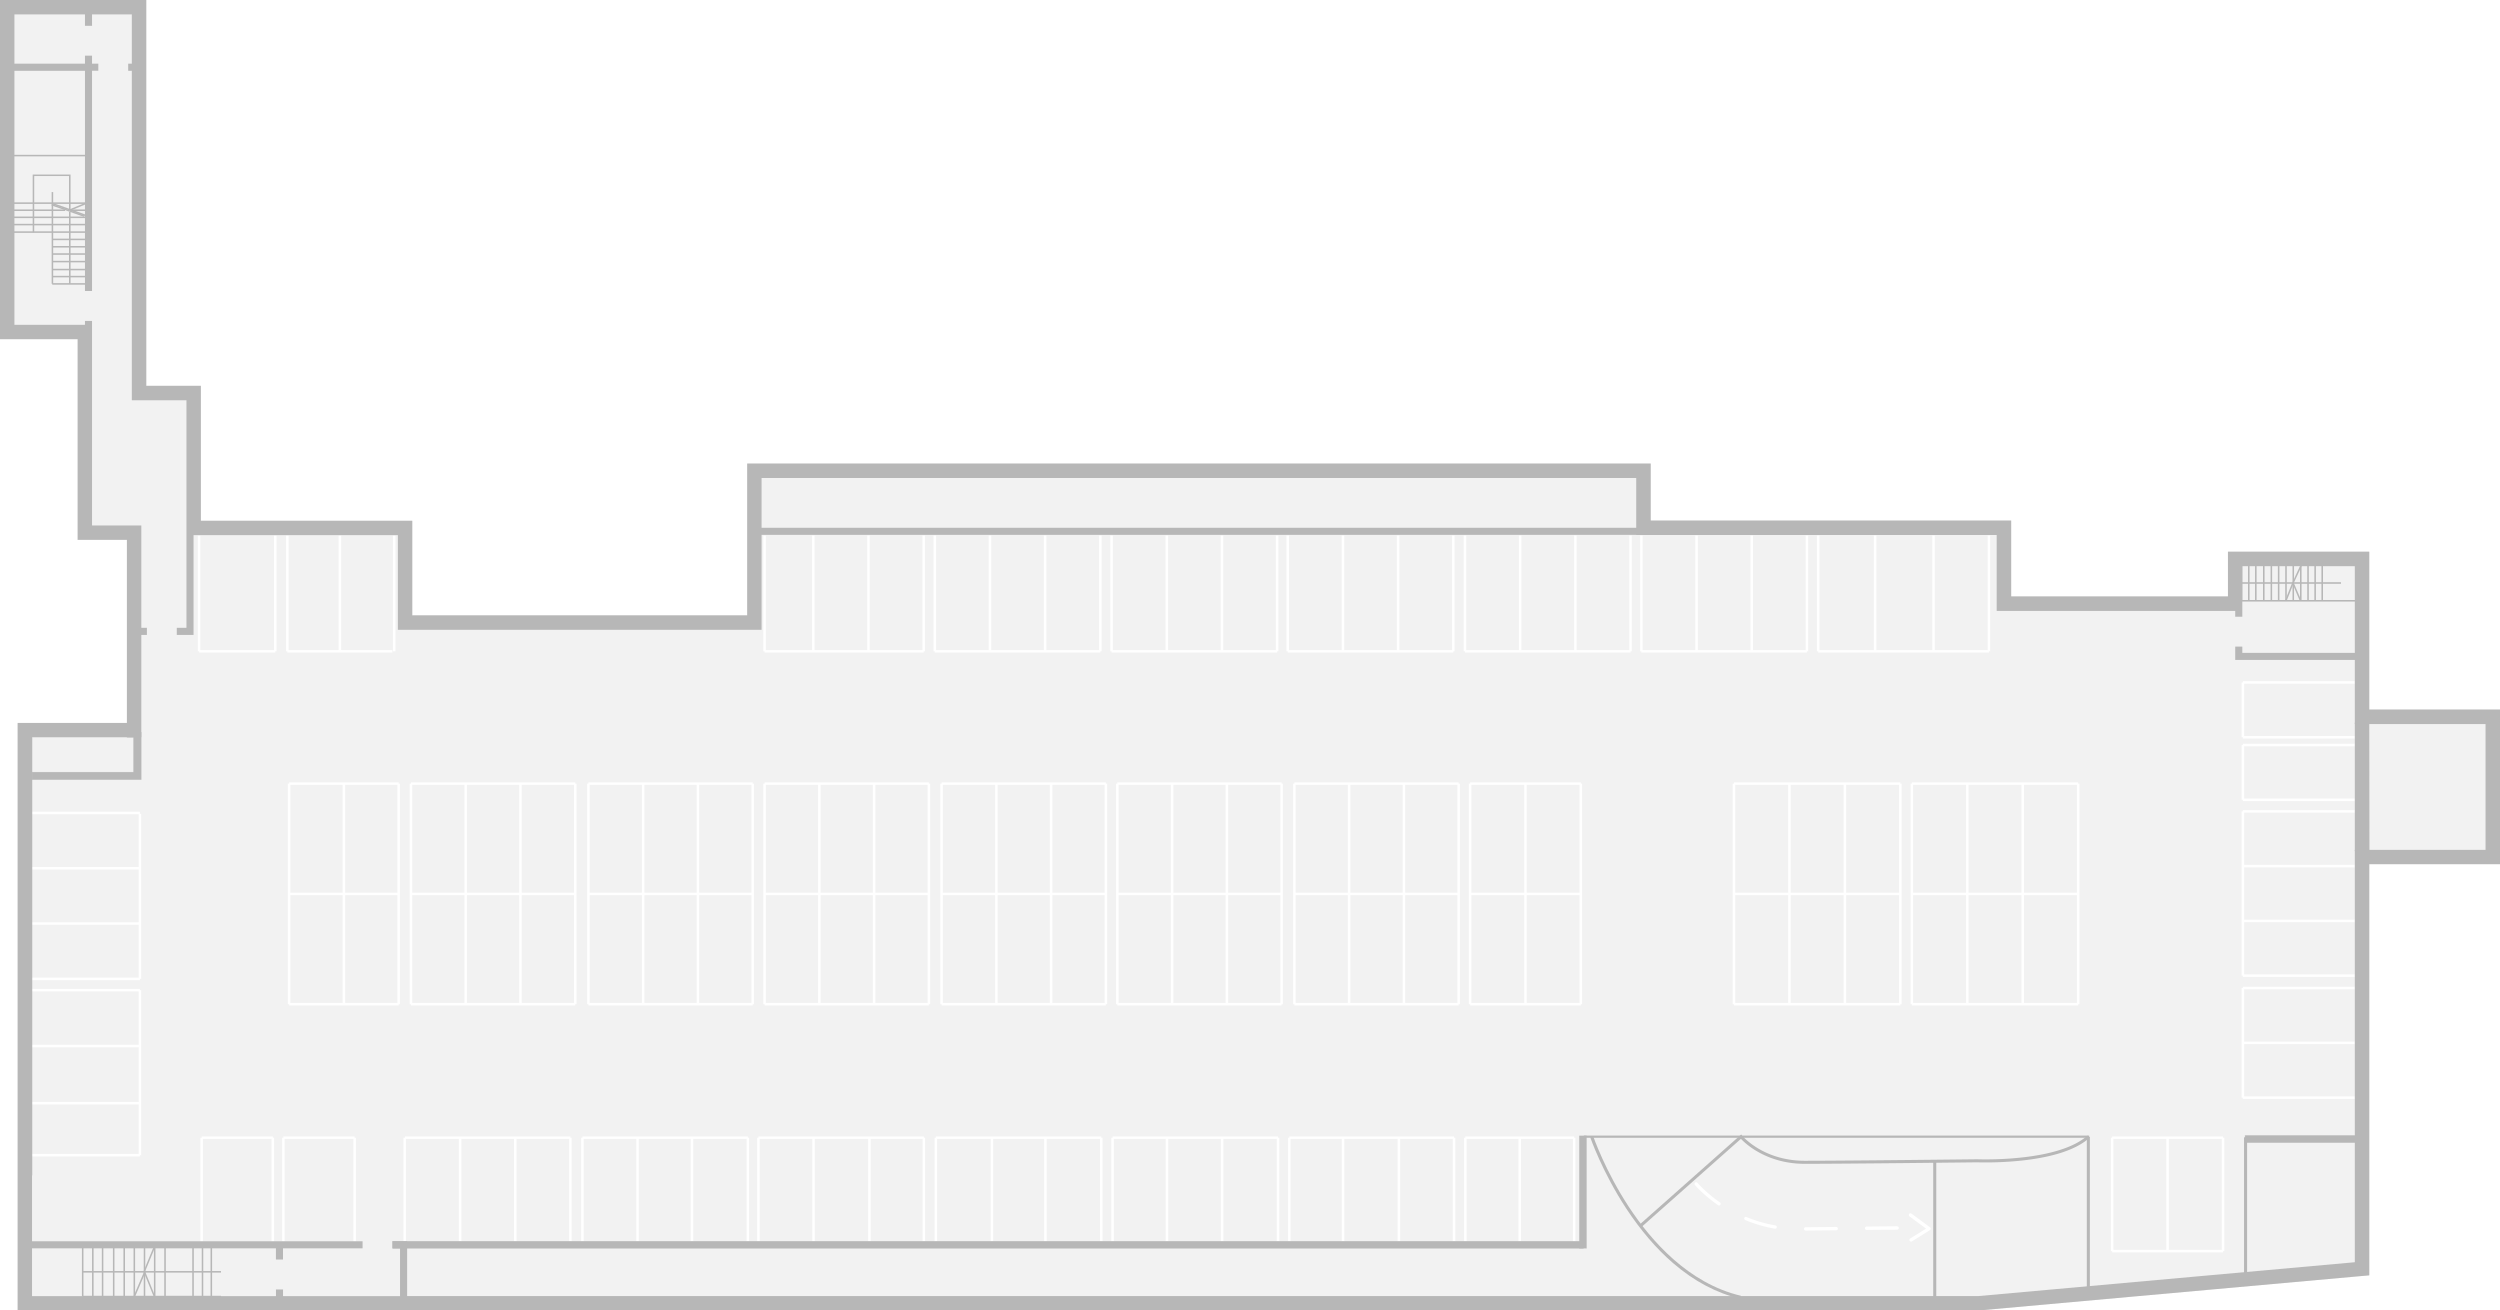 <svg id="Livello_1" data-name="Livello 1" xmlns="http://www.w3.org/2000/svg" xmlns:xlink="http://www.w3.org/1999/xlink" viewBox="0 0 5500 2883"><defs><pattern id="locale_tecnico-15_0000005280296" data-name="locale tecnico-15 0000005280296" width="40.2" height="40.2" patternTransform="matrix(-0.48, 0, 0, 0.48, -28348.66, 25020.63)" patternUnits="userSpaceOnUse" viewBox="0 0 40.2 40.2"><rect width="40.2" height="40.2" style="fill:none"/><rect width="40.2" height="40.2" style="fill:none"/><rect width="40.2" height="40.2" style="fill:none"/><rect width="40.2" height="40.2" style="fill:none"/><rect width="40.2" height="40.2" style="fill:none"/><rect width="40.2" height="40.2" style="fill:none"/><rect width="40.2" height="40.2" style="fill:none"/><rect width="40.2" height="40.2" style="fill:none"/><rect width="40.2" height="40.2" style="fill:none"/><rect width="40.2" height="40.2" style="fill:none"/><rect x="37.4" y="-37.3" width="42.3" height="40.9" style="fill:#f2f2f2"/><line x1="40.2" x2="80.4" y2="-40.2" style="fill:none;stroke:#ddd;stroke-linecap:square;stroke-linejoin:round;stroke-width:20px"/><rect x="-2.8" y="-37.3" width="42.3" height="40.9" style="fill:#f2f2f2"/><line x2="40.2" y2="-40.2" style="fill:none;stroke:#ddd;stroke-linecap:square;stroke-linejoin:round;stroke-width:20px"/><line x1="-40.2" y2="-40.2" style="fill:none;stroke:#ddd;stroke-linecap:square;stroke-linejoin:round;stroke-width:20px"/><rect x="37.4" y="2.8" width="42.3" height="40.9" style="fill:#f2f2f2"/><line x1="40.2" y1="40.2" x2="80.4" style="fill:none;stroke:#ddd;stroke-linecap:square;stroke-linejoin:round;stroke-width:20px"/><rect x="-2.8" y="2.8" width="42.3" height="40.9" style="fill:#f2f2f2"/><line y1="40.2" x2="40.2" style="fill:none;stroke:#ddd;stroke-linecap:square;stroke-linejoin:round;stroke-width:20px"/><line x1="-40.2" y1="40.2" style="fill:none;stroke:#ddd;stroke-linecap:square;stroke-linejoin:round;stroke-width:20px"/><line x1="40.2" y1="80.4" x2="80.4" y2="40.2" style="fill:none;stroke:#ddd;stroke-linecap:square;stroke-linejoin:round;stroke-width:20px"/><line y1="80.4" x2="40.2" y2="40.2" style="fill:none;stroke:#ddd;stroke-linecap:square;stroke-linejoin:round;stroke-width:20px"/><line x1="-40.2" y1="80.4" y2="40.2" style="fill:none;stroke:#ddd;stroke-linecap:square;stroke-linejoin:round;stroke-width:20px"/></pattern><pattern id="locale_tecnico-16_0000010253427" data-name="locale tecnico-16 0000010253427" width="40.2" height="40.2" patternTransform="matrix(-0.48, 0, 0, 0.48, -28348.66, 25019.69)" patternUnits="userSpaceOnUse" viewBox="0 0 40.2 40.2"><rect width="40.2" height="40.2" style="fill:none"/><rect width="40.2" height="40.2" style="fill:none"/><rect width="40.2" height="40.2" style="fill:none"/><rect width="40.2" height="40.2" style="fill:none"/><rect width="40.2" height="40.2" style="fill:none"/><rect width="40.2" height="40.2" style="fill:none"/><rect width="40.2" height="40.2" style="fill:none"/><rect width="40.2" height="40.2" style="fill:none"/><rect width="40.2" height="40.2" style="fill:none"/><rect width="40.2" height="40.2" style="fill:none"/><rect x="37.4" y="-37.3" width="42.3" height="40.9" style="fill:#f2f2f2"/><line x1="40.2" x2="80.4" y2="-40.2" style="fill:none;stroke:#ddd;stroke-linecap:square;stroke-linejoin:round;stroke-width:20px"/><rect x="-2.8" y="-37.3" width="42.3" height="40.9" style="fill:#f2f2f2"/><line x2="40.2" y2="-40.2" style="fill:none;stroke:#ddd;stroke-linecap:square;stroke-linejoin:round;stroke-width:20px"/><line x1="-40.2" y2="-40.2" style="fill:none;stroke:#ddd;stroke-linecap:square;stroke-linejoin:round;stroke-width:20px"/><rect x="37.4" y="2.8" width="42.3" height="40.9" style="fill:#f2f2f2"/><line x1="40.2" y1="40.2" x2="80.4" style="fill:none;stroke:#ddd;stroke-linecap:square;stroke-linejoin:round;stroke-width:20px"/><rect x="-2.8" y="2.8" width="42.3" height="40.9" style="fill:#f2f2f2"/><line y1="40.2" x2="40.2" style="fill:none;stroke:#ddd;stroke-linecap:square;stroke-linejoin:round;stroke-width:20px"/><line x1="-40.2" y1="40.2" style="fill:none;stroke:#ddd;stroke-linecap:square;stroke-linejoin:round;stroke-width:20px"/><line x1="40.2" y1="80.4" x2="80.4" y2="40.2" style="fill:none;stroke:#ddd;stroke-linecap:square;stroke-linejoin:round;stroke-width:20px"/><line y1="80.4" x2="40.2" y2="40.2" style="fill:none;stroke:#ddd;stroke-linecap:square;stroke-linejoin:round;stroke-width:20px"/><line x1="-40.2" y1="80.4" y2="40.2" style="fill:none;stroke:#ddd;stroke-linecap:square;stroke-linejoin:round;stroke-width:20px"/></pattern><pattern id="SVGID_0000001462812809247621592" data-name="SVGID 0000001462812809247621592" width="40.2" height="40.2" patternTransform="matrix(-0.48, 0, 0, 0.48, -28369.05, 24993.24)" patternUnits="userSpaceOnUse" viewBox="0 0 40.2 40.2"><rect width="40.2" height="40.2" style="fill:none"/><rect width="40.2" height="40.2" style="fill:none"/><rect width="40.2" height="40.2" style="fill:none"/><rect width="40.2" height="40.2" style="fill:none"/><rect width="40.2" height="40.2" style="fill:none"/><rect width="40.2" height="40.2" style="fill:none"/><rect width="40.2" height="40.2" style="fill:none"/><rect width="40.2" height="40.2" style="fill:none"/><rect width="40.2" height="40.2" style="fill:none"/><rect width="40.2" height="40.2" style="fill:none"/><rect x="37.4" y="-37.3" width="42.3" height="40.9" style="fill:#f2f2f2"/><line x1="40.2" x2="80.4" y2="-40.2" style="fill:none;stroke:#ddd;stroke-linecap:square;stroke-linejoin:round;stroke-width:20px"/><rect x="-2.8" y="-37.3" width="42.3" height="40.9" style="fill:#f2f2f2"/><line x2="40.2" y2="-40.2" style="fill:none;stroke:#ddd;stroke-linecap:square;stroke-linejoin:round;stroke-width:20px"/><line x1="-40.2" y2="-40.2" style="fill:none;stroke:#ddd;stroke-linecap:square;stroke-linejoin:round;stroke-width:20px"/><rect x="37.4" y="2.8" width="42.3" height="40.9" style="fill:#f2f2f2"/><line x1="40.2" y1="40.2" x2="80.4" style="fill:none;stroke:#ddd;stroke-linecap:square;stroke-linejoin:round;stroke-width:20px"/><rect x="-2.8" y="2.8" width="42.3" height="40.9" style="fill:#f2f2f2"/><line y1="40.2" x2="40.2" style="fill:none;stroke:#ddd;stroke-linecap:square;stroke-linejoin:round;stroke-width:20px"/><line x1="-40.2" y1="40.2" style="fill:none;stroke:#ddd;stroke-linecap:square;stroke-linejoin:round;stroke-width:20px"/><line x1="40.2" y1="80.4" x2="80.4" y2="40.2" style="fill:none;stroke:#ddd;stroke-linecap:square;stroke-linejoin:round;stroke-width:20px"/><line y1="80.4" x2="40.2" y2="40.2" style="fill:none;stroke:#ddd;stroke-linecap:square;stroke-linejoin:round;stroke-width:20px"/><line x1="-40.2" y1="80.4" y2="40.2" style="fill:none;stroke:#ddd;stroke-linecap:square;stroke-linejoin:round;stroke-width:20px"/></pattern><pattern id="SVGID_0000009386631363161075984" data-name="SVGID 0000009386631363161075984" width="40.2" height="40.2" patternTransform="matrix(-0.48, 0, 0, 0.48, -28348.66, 25018.75)" patternUnits="userSpaceOnUse" viewBox="0 0 40.2 40.2"><rect width="40.2" height="40.2" style="fill:none"/><rect width="40.2" height="40.2" style="fill:none"/><rect width="40.2" height="40.2" style="fill:none"/><rect width="40.2" height="40.2" style="fill:none"/><rect width="40.2" height="40.2" style="fill:none"/><rect width="40.2" height="40.2" style="fill:none"/><rect width="40.2" height="40.2" style="fill:none"/><rect width="40.2" height="40.2" style="fill:none"/><rect width="40.2" height="40.2" style="fill:none"/><rect width="40.2" height="40.2" style="fill:none"/><rect x="37.4" y="-37.3" width="42.3" height="40.9" style="fill:#f2f2f2"/><line x1="40.2" x2="80.4" y2="-40.2" style="fill:none;stroke:#ddd;stroke-linecap:square;stroke-linejoin:round;stroke-width:20px"/><rect x="-2.8" y="-37.3" width="42.3" height="40.9" style="fill:#f2f2f2"/><line x2="40.2" y2="-40.2" style="fill:none;stroke:#ddd;stroke-linecap:square;stroke-linejoin:round;stroke-width:20px"/><line x1="-40.2" y2="-40.2" style="fill:none;stroke:#ddd;stroke-linecap:square;stroke-linejoin:round;stroke-width:20px"/><rect x="37.4" y="2.8" width="42.3" height="40.9" style="fill:#f2f2f2"/><line x1="40.2" y1="40.2" x2="80.4" style="fill:none;stroke:#ddd;stroke-linecap:square;stroke-linejoin:round;stroke-width:20px"/><rect x="-2.8" y="2.8" width="42.3" height="40.9" style="fill:#f2f2f2"/><line y1="40.2" x2="40.2" style="fill:none;stroke:#ddd;stroke-linecap:square;stroke-linejoin:round;stroke-width:20px"/><line x1="-40.2" y1="40.2" style="fill:none;stroke:#ddd;stroke-linecap:square;stroke-linejoin:round;stroke-width:20px"/><line x1="40.2" y1="80.4" x2="80.4" y2="40.2" style="fill:none;stroke:#ddd;stroke-linecap:square;stroke-linejoin:round;stroke-width:20px"/><line y1="80.4" x2="40.2" y2="40.2" style="fill:none;stroke:#ddd;stroke-linecap:square;stroke-linejoin:round;stroke-width:20px"/><line x1="-40.2" y1="80.4" y2="40.2" style="fill:none;stroke:#ddd;stroke-linecap:square;stroke-linejoin:round;stroke-width:20px"/></pattern></defs><g id="P-floor-2"><g id="background"><polygon points="31.7 746.2 170.8 746.2 170.8 1155.9 170.8 1187.6 202.5 1187.6 279.1 1187.6 279.1 1381.1 279.1 1396.8 279.1 1591.2 38.8 1591.2 38.8 1633.3 38.8 2730.7 38.8 2746.2 38.8 2851.3 38.8 2883 70.5 2883 607 2883 622.7 2883 880.1 2883 895.7 2883 3999.9 2883 4353.5 2883 4705.8 2851.3 5180.6 2808.6 5212.4 2805.7 5212.4 2773.8 5212.4 1901.2 5468.3 1901.2 5500 1901.2 5500 1869.4 5500 1592.7 5500 1561 5468.3 1561 5212.4 1561 5212.4 1451.6 5212.4 1436.1 5212.4 1245.4 5212.4 1213.7 5180.6 1213.7 4933.1 1213.7 4901.4 1213.7 4901.4 1245.4 4901.4 1312.1 4424.5 1312.1 4424.5 1176.7 4424.5 1145.1 4392.8 1145.1 3631.5 1145.1 3631.5 1051.4 3631.5 1019.7 3599.8 1019.7 1675.5 1019.7 1643.8 1019.7 1643.8 1051.4 1643.8 1353.7 907 1353.7 907 1177.3 907 1145.6 875.3 1145.6 441.9 1145.6 441.9 880.5 441.9 848.8 410.2 848.8 321.8 848.8 321.8 155.6 321.8 140.1 321.8 31.7 321.8 0 290 0 31.7 0 0 0 0 31.7 0 140.1 0 155.6 0 714.5 0 746.2 31.7 746.2" style="fill:#f2f2f2"/></g><g id="rooms"><rect id="senza_codice" data-name="senza codice" x="202.5" y="31.7" width="87.5" height="108.3" style="fill:#f2f2f2"/><rect id="locale_tecnico-15" data-name="locale tecnico-15" x="70" y="1621.5" width="223.8" height="77.1" style="fill:url(#locale_tecnico-15_0000005280296)"/><rect id="locale_tecnico-16" data-name="locale tecnico-16" x="5212.4" y="1592.7" width="255.9" height="276.8" style="fill:url(#locale_tecnico-16_0000010253427)"/><polygon id="locale_tecnico-17" data-name="locale tecnico-17" points="1676.4 1161.6 1676.4 1051.4 1846.7 1051.4 1863.3 1051.4 1863.3 1051.4 1863.3 1051.4 2460.4 1051.4 2460.4 1051.4 2460.4 1051.4 2460.4 1051.4 2492.1 1051.4 3600.3 1051.4 3600.3 1146.5 3600.3 1161.6 1676.4 1161.6" style="fill:url(#locale_tecnico-16_0000010253427)"/><path id="locale_tecnico-18" data-name="locale tecnico-18" d="M1491.5,2851.3H3822.6c-225.5-53.3-321.7-350.6-321.7-350.6h-13.3v229h2.4v15.6H895.2v106.1Z" transform="translate(0 0)" style="fill:url(#locale_tecnico-16_0000010253427)"/><g class="clickable" id="P--2-28" data-name="customclass P--2-28"><polygon id="_tracciato_2" data-name=" tracciato 2" points="202.5 714.5 202.5 155.6 290 155.6 290 848.8 290 880.5 321.8 880.5 410.2 880.5 410.2 1145.6 410.2 1177.3 410.2 1381.1 310.8 1381.1 310.8 1187.6 310.8 1155.9 279.1 1155.9 202.5 1155.9 202.5 746.2 202.5 714.5" style="fill:#f2f2f2"/></g><g class="clickable" id="P--2-12" data-name="customclass P--2-12"><rect id="_tracciato_5" data-name=" tracciato 5" x="622.7" y="2746.2" width="257.4" height="105.1" style="fill:#f2f2f2"/></g><g class="clickable" id="P--2-01" data-name="customclass P--2-01"><rect x="2587.3" y="2269.8" width="491.4" height="165.8" style="fill:none"/></g><g class="clickable" id="P--2-LIFT-D" data-name="customclass P--2-LIFT-D"><rect id="a" x="31.7" y="31.7" width="155.2" height="108.3" style="fill:#f2f2f2"/></g><g class="clickable" id="P--2-STAIR-D" data-name="customclass P--2-STAIR-D"><g id="scala1"><rect x="115" y="622.9" width="78" height="3.4" style="fill:#b7b7b7"/><polygon points="71.9 384 155.2 384 155.2 462.1 151.8 462.1 151.8 387.3 75.3 387.3 75.3 511.2 71.9 511.2 71.9 384" style="fill:#b7b7b7"/><rect x="113.6" y="422.6" width="3.4" height="201.8" style="fill:#b7b7b7"/><rect x="27" y="460.8" width="116" height="3.4" style="fill:#b7b7b7"/><rect x="27" y="445.2" width="165.7" height="3.4" style="fill:#b7b7b7"/><rect x="27" y="340.6" width="165.7" height="3.4" style="fill:#b7b7b7"/><rect x="27" y="492.4" width="165.7" height="3.4" style="fill:#b7b7b7"/><rect x="27" y="508.9" width="165.7" height="3.4" style="fill:#b7b7b7"/><rect x="115" y="525" width="77.6" height="3.4" style="fill:#b7b7b7"/><rect x="115" y="541.2" width="77.6" height="3.4" style="fill:#b7b7b7"/><rect x="115" y="591.3" width="77.6" height="3.4" style="fill:#b7b7b7"/><rect x="115" y="606.8" width="79.3" height="3.4" style="fill:#b7b7b7"/><rect x="115" y="557.2" width="77.6" height="3.4" style="fill:#b7b7b7"/><rect x="115" y="573.8" width="77.6" height="3.4" style="fill:#b7b7b7"/><rect x="27" y="476.4" width="165.7" height="3.4" style="fill:#b7b7b7"/><rect x="151.99" y="452.88" width="39.6" height="3.4" transform="translate(-161.69 101.11) rotate(-22.63)" style="fill:#b7b7b7"/><rect x="147.99" y="424.98" width="3.3" height="76" transform="translate(-336.78 450.84) rotate(-70.66)" style="fill:#b7b7b7"/><rect x="151.8" y="466.3" width="3.4" height="158" style="fill:#b7b7b7"/><rect x="156.7" y="460.8" width="34.3" height="3.4" style="fill:#b7b7b7"/><rect x="149.82" y="422.65" width="3.4" height="76.4" transform="translate(-333.46 449.34) rotate(-70.44)" style="fill:#b7b7b7"/></g><polygon id="_tracciato_" data-name=" tracciato " points="31.7 714.5 31.7 155.6 186.9 155.6 186.9 714.5 170.8 714.5 31.7 714.5" style="fill:none"/></g><g class="clickable" id="P--2-STAIR-B" data-name="customclass P--2-STAIR-B"><g id="scala2"><rect x="180.2" y="2744.2" width="3.4" height="108.4" style="fill:#b7b7b7"/><rect x="182.1" y="2796.3" width="304.1" height="3.4" style="fill:#b7b7b7"/><rect x="463.2" y="2744.8" width="3.4" height="108" style="fill:#b7b7b7"/><rect x="443.8" y="2744.8" width="3.4" height="108" style="fill:#b7b7b7"/><rect x="423" y="2744.8" width="3.4" height="108" style="fill:#b7b7b7"/><rect x="361.4" y="2744.8" width="3.4" height="108" style="fill:#b7b7b7"/><rect x="338.6" y="2744.8" width="3.4" height="108" style="fill:#b7b7b7"/><rect x="316.2" y="2744.8" width="3.4" height="108" style="fill:#b7b7b7"/><rect x="293.8" y="2744.8" width="3.4" height="108" style="fill:#b7b7b7"/><rect x="224" y="2744.8" width="3.4" height="108" style="fill:#b7b7b7"/><rect x="202.5" y="2742.5" width="3.4" height="110.3" style="fill:#b7b7b7"/><rect x="271.6" y="2744.8" width="3.4" height="108" style="fill:#b7b7b7"/><rect x="248.4" y="2744.8" width="3.4" height="108" style="fill:#b7b7b7"/><polygon points="338.4 2742 341.5 2743.3 319.2 2797.2 341 2850.8 338 2852.1 315.6 2797.2 338.4 2742" style="fill:#b7b7b7"/><rect x="276.15" y="2824.91" width="60.6" height="3.4" transform="translate(-2411.73 1992.87) rotate(-66.76)" style="fill:#b7b7b7"/><rect x="182.1" y="2850.7" width="304.1" height="3.4" style="fill:#b7b7b7"/></g><rect id="_tracciato_4" data-name=" tracciato 4" x="70.5" y="2746.2" width="536.5" height="105.1" style="fill:none"/></g><g class="clickable" id="P--2-STAIR-A" data-name="customclass P--2-STAIR-A"><g id="scala3"><rect x="4931.5" y="1280.9" width="218.7" height="3.4" style="fill:#b7b7b7"/><rect x="4931.5" y="1320" width="261" height="3.4" style="fill:#b7b7b7"/><rect x="5091.6" y="1244.2" width="3.4" height="77.6" style="fill:#b7b7b7"/><rect x="5107.2" y="1244.2" width="3.4" height="77.6" style="fill:#b7b7b7"/><rect x="5060" y="1244.2" width="3.4" height="77.6" style="fill:#b7b7b7"/><rect x="5043.5" y="1244.2" width="3.4" height="77.6" style="fill:#b7b7b7"/><rect x="5027.5" y="1244.2" width="3.4" height="77.6" style="fill:#b7b7b7"/><rect x="5011.3" y="1244.2" width="3.4" height="77.6" style="fill:#b7b7b7"/><rect x="4961.1" y="1244.2" width="3.4" height="77.6" style="fill:#b7b7b7"/><rect x="4945.6" y="1242.6" width="3.4" height="79.3" style="fill:#b7b7b7"/><rect x="4995.3" y="1244.2" width="3.4" height="77.6" style="fill:#b7b7b7"/><rect x="4978.6" y="1244.2" width="3.4" height="77.6" style="fill:#b7b7b7"/><rect x="5076" y="1244.2" width="3.4" height="77.6" style="fill:#b7b7b7"/><polygon points="5061 1243 5064.1 1244.5 5046.4 1282.5 5062.7 1320.6 5059.6 1322 5042.8 1282.5 5061 1243" style="fill:#b7b7b7"/><rect x="5015.75" y="1300" width="42.3" height="3.4" transform="translate(1965.75 5500.85) rotate(-68.31)" style="fill:#b7b7b7"/><rect x="4929.6" y="1243.9" width="3.4" height="78" style="fill:#b7b7b7"/></g><polygon id="_tracciato_3" data-name=" tracciato 3" points="4933.1 1312.1 4933.1 1245.4 5180.6 1245.4 5180.6 1436.1 4933.1 1436.1 4933.1 1343.8 4933.1 1328.2 4933.1 1312.1" style="fill:none"/></g></g><g id="auto"><path d="M3731.6,2600.9a3.72,3.72,0,0,1,2.8,1.3h0c.2.2,17.9,21.2,49.9,43.4a3.69,3.69,0,0,1-4.2,6c-32.9-22.8-50.6-43.8-51.3-44.7a3.63,3.63,0,0,1,.4-5.1,2.72,2.72,0,0,1,2.4-.9Zm109.3,76.3a4,4,0,0,1,1.5.3,292.33,292.33,0,0,0,63.5,18.4,3.64,3.64,0,0,1,3,4.2h0a3.69,3.69,0,0,1-4.2,3h0a296.24,296.24,0,0,1-65.1-19,3.62,3.62,0,0,1-2.1-4.7h0a3.37,3.37,0,0,1,3.4-2.2Zm332.8,20.7a3.7,3.7,0,1,1,0,7.4l-67.2.6a3.72,3.72,0,0,1-3.6-3.9,3.86,3.86,0,0,1,3.5-3.6l67.1-.6Zm-134.3,1.4a3.76,3.76,0,0,1,3.9,3.5,3.69,3.69,0,0,1-3.5,3.9h-.4c-25.2.2-47.8.4-67.2.6h0a3.71,3.71,0,0,1,0-7.4c19.4-.2,42-.4,67.2-.6Z" transform="translate(0 0)" style="fill:#fff"/><path d="M4203.1,2669.3a4.1,4.1,0,0,1,2.2.7l40.8,30.2a3.67,3.67,0,0,1,.8,5.1h0a5.24,5.24,0,0,1-1.1,1l-39.4,24.6a3.67,3.67,0,0,1-4.1-6.1l.3-.2h0l34.7-21.6-36.4-26.9a3.77,3.77,0,0,1-.9-5.1,3.26,3.26,0,0,1,3.1-1.7Z" transform="translate(0 0)" style="fill:#fff"/><polygon points="5181.1 2507.4 4941.2 2508.3 4939.8 2800.1 5181.1 2776.9 5181.1 2507.4" style="fill:url(#locale_tecnico-16_0000010253427)"/><polygon points="4594.3 2501.1 4256.5 2553.6 4257.9 2861.6 4594.3 2830.3 4594.3 2501.1" style="fill:url(#SVGID_0000001462812809247621592)"/><path d="M3505.1,2500c.3.7,26,75.5,78.8,155.8,48.6,73.9,130.8,167.7,246.1,194.9l-1.6,6.5c-52-12.3-101.7-38.7-147.7-78.4-36.8-31.7-71.2-71.9-102.6-119.5-53.3-81-79.3-156.5-79.6-157.3Z" transform="translate(0 0)" style="fill:#b7b7b7"/><rect x="4936.9" y="2502.1" width="6.7" height="310.8" style="fill:#b7b7b7"/><path d="M4594.3,2498.7c-66.7,60.6-245.6,55.8-245.6,55.8s-286.3,3.3-379,3.3-140.1-57.8-140.1-57.8Z" transform="translate(0 0)" style="fill:url(#SVGID_0000009386631363161075984)"/><path d="M3830.6,2495.9l2.2,2.7c.1.1,11.8,13.9,34.5,27.6,20.9,12.6,55.6,27.5,102.6,27.5,91.7,0,376.1-3.3,379-3.3h.2a737.23,737.23,0,0,0,97.4-3.8c68.7-7.3,119.1-24.1,145.8-48.3l4.5,4.9c-15.6,14.1-38.4,25.8-67.8,34.6-23.4,7-50.9,12.2-81.9,15.5a748.68,748.68,0,0,1-98.2,3.8c-6.3.1-287.8,3.3-379,3.3-48.7,0-84.7-15.6-106.3-28.6a167.43,167.43,0,0,1-33.6-26.3L3611.7,2699l-4.5-5Z" transform="translate(0 0)" style="fill:#b7b7b7"/><rect x="3484.3" y="2498.3" width="1111.9" height="4.8" style="fill:#b7b7b7"/><rect x="4591" y="2501.1" width="6.7" height="338.8" style="fill:#b7b7b7"/><rect x="4253.1" y="2553.6" width="6.7" height="304.2" style="fill:#b7b7b7"/></g><g id="linee-parcheggi"><rect x="3460.4" y="2503" width="5.5" height="228.6" style="fill:#fff"/><rect x="2836.4" y="2500.2" width="362.4" height="5.5" style="fill:#fff"/><rect x="2447.7" y="2500.2" width="363.9" height="5.5" style="fill:#fff"/><rect x="2058.8" y="2500.2" width="363.9" height="5.5" style="fill:#fff"/><rect x="1668.5" y="2500.2" width="363.9" height="5.5" style="fill:#fff"/><rect x="1281.3" y="2500.2" width="363.9" height="5.5" style="fill:#fff"/><rect x="890.9" y="2500.2" width="363.9" height="5.5" style="fill:#fff"/><rect x="443.7" y="2500.2" width="156.5" height="5.5" style="fill:#fff"/><rect x="623.4" y="2500.2" width="156.5" height="5.5" style="fill:#fff"/><rect x="3223.7" y="2500.2" width="239.4" height="5.5" style="fill:#fff"/><rect x="4646.8" y="2500.2" width="243.8" height="5.5" style="fill:#fff"/><rect x="4646.8" y="2749.7" width="243.8" height="5.5" style="fill:#fff"/><rect x="4887.9" y="2503" width="5.5" height="249.5" style="fill:#fff"/><rect x="4644" y="2503" width="5.5" height="249.5" style="fill:#fff"/><rect x="4765.9" y="2503" width="5.5" height="249.5" style="fill:#fff"/><rect x="3340.7" y="2503" width="5.5" height="228.6" style="fill:#fff"/><rect x="3221" y="2503" width="5.5" height="228.6" style="fill:#fff"/><rect x="3196.1" y="2503" width="5.5" height="228.6" style="fill:#fff"/><rect x="3074.8" y="2503" width="5.5" height="228.6" style="fill:#fff"/><rect x="2951.9" y="2503" width="5.5" height="228.6" style="fill:#fff"/><rect x="2833.7" y="2503" width="5.5" height="228.6" style="fill:#fff"/><rect x="2808.9" y="2503" width="5.5" height="228.6" style="fill:#fff"/><rect x="2564.6" y="2503" width="5.5" height="228.6" style="fill:#fff"/><rect x="2444.9" y="2503" width="5.5" height="228.6" style="fill:#fff"/><rect x="2420" y="2503" width="5.5" height="228.6" style="fill:#fff"/><rect x="2297.2" y="2503" width="5.5" height="228.6" style="fill:#fff"/><rect x="2179.5" y="2503" width="5.5" height="228.6" style="fill:#fff"/><rect x="2056.1" y="2503" width="5.5" height="228.6" style="fill:#fff"/><rect x="2029.7" y="2503" width="5.5" height="228.6" style="fill:#fff"/><rect x="1910" y="2503" width="5.5" height="228.6" style="fill:#fff"/><rect x="1787" y="2503" width="5.5" height="228.6" style="fill:#fff"/><rect x="1665.8" y="2503" width="5.5" height="228.6" style="fill:#fff"/><rect x="1642.5" y="2503" width="5.5" height="228.6" style="fill:#fff"/><rect x="1519.6" y="2503" width="5.5" height="228.6" style="fill:#fff"/><rect x="1399.8" y="2503" width="5.5" height="228.6" style="fill:#fff"/><rect x="1278.6" y="2503" width="5.5" height="228.6" style="fill:#fff"/><rect x="1252.1" y="2503" width="5.5" height="228.6" style="fill:#fff"/><rect x="1130.8" y="2503" width="5.5" height="228.6" style="fill:#fff"/><rect x="1009.5" y="2503" width="5.5" height="228.6" style="fill:#fff"/><rect x="887.6" y="2503" width="5.5" height="228.6" style="fill:#fff"/><rect x="777.5" y="2503" width="5.5" height="228.6" style="fill:#fff"/><rect x="620.7" y="2503" width="5.5" height="228.6" style="fill:#fff"/><rect x="597.4" y="2503" width="5.5" height="228.6" style="fill:#fff"/><rect x="440.9" y="2503" width="5.5" height="228.6" style="fill:#fff"/><rect x="2685.9" y="2503" width="5.5" height="228.6" style="fill:#fff"/><rect x="4934.3" y="1498.6" width="246.4" height="5.5" style="fill:#fff"/><rect x="4934.3" y="1636.3" width="246.4" height="5.5" style="fill:#fff"/><rect x="4934.3" y="1619.2" width="246.4" height="5.5" style="fill:#fff"/><rect x="4934.3" y="1756.8" width="246.4" height="5.5" style="fill:#fff"/><rect x="4934.3" y="1782.3" width="246.4" height="5.5" style="fill:#fff"/><rect x="4934.3" y="1902.7" width="246.4" height="5.5" style="fill:#fff"/><rect x="4934.3" y="2023.3" width="246.4" height="5.5" style="fill:#fff"/><rect x="4934.3" y="2143.7" width="246.4" height="5.5" style="fill:#fff"/><rect x="4934.3" y="2170.9" width="246.4" height="5.5" style="fill:#fff"/><rect x="4934.3" y="2291.5" width="246.4" height="5.5" style="fill:#fff"/><rect x="4934.3" y="2412.1" width="246.4" height="5.5" style="fill:#fff"/><rect x="4931.6" y="1639.1" width="5.5" height="120.4" style="fill:#fff"/><rect x="4931.6" y="1501.5" width="5.5" height="120.4" style="fill:#fff"/><rect x="4931.6" y="1785" width="5.5" height="361.4" style="fill:#fff"/><rect x="4931.6" y="2173.6" width="5.5" height="241.3" style="fill:#fff"/><rect x="4569.3" y="1724" width="5.5" height="485.3" style="fill:#fff"/><rect x="4447.3" y="1724" width="5.5" height="485.3" style="fill:#fff"/><rect x="4206" y="1963.9" width="366" height="5.5" style="fill:#fff"/><rect x="4206" y="1721.2" width="366" height="5.5" style="fill:#fff"/><rect x="4206" y="2206.5" width="366" height="5.5" style="fill:#fff"/><rect x="3814.7" y="2206.5" width="366" height="5.5" style="fill:#fff"/><rect x="3234.3" y="2206.5" width="243.5" height="5.5" style="fill:#fff"/><rect x="2847.6" y="2206.5" width="361.4" height="5.5" style="fill:#fff"/><rect x="2847.6" y="1963.9" width="361.4" height="5.5" style="fill:#fff"/><rect x="2847.6" y="1721.2" width="361.4" height="5.5" style="fill:#fff"/><rect x="3234.3" y="1963.9" width="243.5" height="5.5" style="fill:#fff"/><rect x="3234.3" y="1721.2" width="243.5" height="5.5" style="fill:#fff"/><rect x="3814.7" y="1963.9" width="366" height="5.5" style="fill:#fff"/><rect x="3814.7" y="1721.2" width="366" height="5.5" style="fill:#fff"/><rect x="4325.3" y="1724" width="5.5" height="485.3" style="fill:#fff"/><rect x="4203.3" y="1724" width="5.5" height="485.3" style="fill:#fff"/><rect x="4178" y="1724" width="5.5" height="485.3" style="fill:#fff"/><rect x="4056" y="1724" width="5.5" height="485.3" style="fill:#fff"/><rect x="3934" y="1724" width="5.5" height="485.3" style="fill:#fff"/><rect x="3812" y="1724" width="5.5" height="485.3" style="fill:#fff"/><rect x="3475" y="1724" width="5.5" height="485.3" style="fill:#fff"/><rect x="3353.3" y="1724" width="5.5" height="485.3" style="fill:#fff"/><rect x="3231.5" y="1724" width="5.5" height="485.3" style="fill:#fff"/><rect x="3206.3" y="1724" width="5.5" height="485.3" style="fill:#fff"/><rect x="3085.9" y="1724" width="5.5" height="485.3" style="fill:#fff"/><rect x="2965.3" y="1724" width="5.5" height="485.3" style="fill:#fff"/><rect x="2844.9" y="1724" width="5.5" height="485.3" style="fill:#fff"/><rect x="2458.1" y="2206.5" width="361.4" height="5.5" style="fill:#fff"/><rect x="2458.1" y="1963.9" width="361.4" height="5.5" style="fill:#fff"/><rect x="2458.1" y="1721.2" width="361.4" height="5.5" style="fill:#fff"/><rect x="2816.8" y="1724" width="5.5" height="485.3" style="fill:#fff"/><rect x="2696.4" y="1724" width="5.5" height="485.3" style="fill:#fff"/><rect x="2575.9" y="1724" width="5.5" height="485.3" style="fill:#fff"/><rect x="2455.4" y="1724" width="5.5" height="485.3" style="fill:#fff"/><rect x="2071.5" y="2206.5" width="361.4" height="5.5" style="fill:#fff"/><rect x="2071.5" y="1963.9" width="361.4" height="5.5" style="fill:#fff"/><rect x="2071.5" y="1721.2" width="361.4" height="5.5" style="fill:#fff"/><rect x="2430.2" y="1724" width="5.5" height="485.3" style="fill:#fff"/><rect x="2309.7" y="1724" width="5.5" height="485.3" style="fill:#fff"/><rect x="2189.3" y="1724" width="5.5" height="485.3" style="fill:#fff"/><rect x="2068.7" y="1724" width="5.5" height="485.3" style="fill:#fff"/><rect x="1682.1" y="2206.5" width="361.4" height="5.5" style="fill:#fff"/><rect x="1682.1" y="1963.9" width="361.4" height="5.5" style="fill:#fff"/><rect x="1682.1" y="1721.2" width="361.4" height="5.5" style="fill:#fff"/><rect x="2040.8" y="1724" width="5.5" height="485.3" style="fill:#fff"/><rect x="1920.3" y="1724" width="5.5" height="485.3" style="fill:#fff"/><rect x="1799.8" y="1724" width="5.5" height="485.3" style="fill:#fff"/><rect x="1679.3" y="1724" width="5.5" height="485.3" style="fill:#fff"/><rect x="1294.5" y="2206.5" width="361.4" height="5.5" style="fill:#fff"/><rect x="1294.5" y="1963.9" width="361.4" height="5.5" style="fill:#fff"/><rect x="1294.5" y="1721.2" width="361.4" height="5.5" style="fill:#fff"/><rect x="1653.2" y="1724" width="5.5" height="485.3" style="fill:#fff"/><rect x="1532.7" y="1724" width="5.5" height="485.3" style="fill:#fff"/><rect x="1412.2" y="1724" width="5.5" height="485.3" style="fill:#fff"/><rect x="1291.8" y="1724" width="5.5" height="485.3" style="fill:#fff"/><rect x="904.1" y="2206.5" width="361.4" height="5.5" style="fill:#fff"/><rect x="904.1" y="1963.9" width="361.4" height="5.5" style="fill:#fff"/><rect x="904.1" y="1721.2" width="361.4" height="5.5" style="fill:#fff"/><rect x="1262.8" y="1724" width="5.5" height="485.3" style="fill:#fff"/><rect x="1142.3" y="1724" width="5.5" height="485.3" style="fill:#fff"/><rect x="1021.8" y="1724" width="5.5" height="485.3" style="fill:#fff"/><rect x="901.4" y="1724" width="5.5" height="485.3" style="fill:#fff"/><rect x="636.1" y="2206.5" width="241" height="5.5" style="fill:#fff"/><rect x="636.1" y="1963.9" width="241" height="5.5" style="fill:#fff"/><rect x="636.1" y="1721.2" width="241" height="5.5" style="fill:#fff"/><rect x="874.3" y="1724" width="5.5" height="485.3" style="fill:#fff"/><rect x="753.8" y="1724" width="5.5" height="485.3" style="fill:#fff"/><rect x="633.3" y="1724" width="5.5" height="485.3" style="fill:#fff"/><rect x="1682.1" y="1430.1" width="350.1" height="5.5" style="fill:#fff"/><rect x="2056.5" y="1430.1" width="364.2" height="5.5" style="fill:#fff"/><rect x="1786.5" y="1178.3" width="5.5" height="254.6" style="fill:#fff"/><rect x="1679.3" y="1178.3" width="5.5" height="254.6" style="fill:#fff"/><rect x="1907.9" y="1178.3" width="5.5" height="254.6" style="fill:#fff"/><rect x="2029.4" y="1178.3" width="5.5" height="254.6" style="fill:#fff"/><rect x="2053.8" y="1178.3" width="5.5" height="254.6" style="fill:#fff"/><rect x="2175.2" y="1178.3" width="5.5" height="254.6" style="fill:#fff"/><rect x="2296.5" y="1178.3" width="5.5" height="254.6" style="fill:#fff"/><rect x="2418" y="1178.3" width="5.5" height="254.6" style="fill:#fff"/><rect x="2445.5" y="1430.1" width="364.2" height="5.5" style="fill:#fff"/><rect x="2833.1" y="1430.1" width="364.2" height="5.5" style="fill:#fff"/><rect x="3223" y="1430.1" width="364.2" height="5.5" style="fill:#fff"/><rect x="3611" y="1430.1" width="364.2" height="5.5" style="fill:#fff"/><rect x="4000.1" y="1430.1" width="375.6" height="5.5" style="fill:#fff"/><rect x="2830.3" y="1178.3" width="5.5" height="254.6" style="fill:#fff"/><rect x="2806.9" y="1178.3" width="5.5" height="254.6" style="fill:#fff"/><rect x="2442.7" y="1178.3" width="5.5" height="254.6" style="fill:#fff"/><rect x="2564.2" y="1178.3" width="5.5" height="254.6" style="fill:#fff"/><rect x="2685.6" y="1178.3" width="5.5" height="254.6" style="fill:#fff"/><rect x="2951.8" y="1178.3" width="5.5" height="254.6" style="fill:#fff"/><rect x="3073.1" y="1178.3" width="5.5" height="254.6" style="fill:#fff"/><rect x="3194.5" y="1178.3" width="5.5" height="254.6" style="fill:#fff"/><rect x="3220.2" y="1178.3" width="5.5" height="254.6" style="fill:#fff"/><rect x="3341.6" y="1178.3" width="5.5" height="254.6" style="fill:#fff"/><rect x="3463.1" y="1178.3" width="5.5" height="254.6" style="fill:#fff"/><rect x="3584.4" y="1178.3" width="5.5" height="254.6" style="fill:#fff"/><rect x="3608.3" y="1178.3" width="5.5" height="254.6" style="fill:#fff"/><rect x="3729.7" y="1178.3" width="5.5" height="254.6" style="fill:#fff"/><rect x="3851.1" y="1178.3" width="5.5" height="254.6" style="fill:#fff"/><rect x="3972.5" y="1178.3" width="5.5" height="254.6" style="fill:#fff"/><rect x="3997.3" y="1178.3" width="5.5" height="254.6" style="fill:#fff"/><rect x="4122.5" y="1178.3" width="5.5" height="254.6" style="fill:#fff"/><rect x="4251" y="1178.3" width="5.5" height="254.6" style="fill:#fff"/><rect x="4372.9" y="1178.3" width="5.5" height="254.6" style="fill:#fff"/><rect x="602.8" y="1178.3" width="5.5" height="254.6" style="fill:#fff"/><rect x="435.2" y="1178.3" width="5.5" height="254.6" style="fill:#fff"/><rect x="629.4" y="1178.3" width="5.5" height="254.6" style="fill:#fff"/><rect x="745" y="1178.3" width="5.5" height="254.6" style="fill:#fff"/><rect x="864.5" y="1178.3" width="5.5" height="254.6" style="fill:#fff"/><rect x="632.1" y="1430.1" width="231.1" height="5.5" style="fill:#fff"/><rect x="438" y="1430.1" width="167.6" height="5.5" style="fill:#fff"/><rect x="70.4" y="2538.7" width="237.4" height="5.5" style="fill:#fff"/><rect x="305.1" y="2178.4" width="5.5" height="363.1" style="fill:#fff"/><rect x="305.1" y="1790.4" width="5.5" height="363.1" style="fill:#fff"/><rect x="70.4" y="2298.5" width="237.4" height="5.5" style="fill:#fff"/><rect x="70.4" y="2424.3" width="237.4" height="5.5" style="fill:#fff"/><rect x="70.4" y="2175.6" width="237.4" height="5.5" style="fill:#fff"/><rect x="70.4" y="2150.8" width="237.4" height="5.5" style="fill:#fff"/><rect x="70.4" y="2029" width="237.4" height="5.5" style="fill:#fff"/><rect x="70.4" y="1907.4" width="237.4" height="5.5" style="fill:#fff"/><rect x="70.4" y="1785.8" width="237.4" height="5.5" style="fill:#fff"/></g><g id="walls"><path d="M31.7,746.2H170.8v441.5H279.2v402.7H38.8V2883H4353.6l352.3-31.7,474.8-42.7,31.7-2.8V1901.3H5500V1561H5212.4V1213.7H4901.5v98.4H4424.6v-167h-793V1019.7H1643.8v334H907V1145.6H441.9V848.8H321.8V0H0V746.2Zm0-590.5H186.9V640.2h15.6V155.6h13.8V140H202.5V122.5H186.9V140H31.7V31.7H186.9V56.8h15.6V31.7H290V140.1h-8v15.6h8V880.6H410.2v500.6H388.9v15.6h36.9V1177.3H875.3v208.3h800.2v-334H3599.7V1177h793v167h524.8v12.8h15.6V1245.6h247.5v190.7H4933.1v-13.8h-15.6v29.3h263.1v141.1h287.6v276.8H5180.6v907.2l-828.5,74.5H895.7V2730.8H863.5v15.6h16.6v105.1H622.7v-14.7H607.1v14.7H70.5V2746.4H607V2771h15.6v-24.6H797.7v-15.6H70.5V1622H310.9V1396.8h12.3v-15.6H310.9V1156H202.5V706H186.9v8.5H31.7Z" transform="translate(0 0)" style="fill:#b7b7b7"/><polygon points="5212.8 1872.3 5180.6 1872.3 5180.6 1589.9 5212.4 1589.9 5212.8 1872.3" style="fill:#b7b7b7"/><polyline points="1668.8 1176.7 1668.8 1176.7 3604.5 1176.7 3604.5 1161.1 1668.8 1161.1 1668.8 1176.7" style="fill:#b7b7b7"/><polyline points="278.9 1622 293.8 1622 293.8 1698.7 70.5 1698.7 70.5 1622 70.5 2585.8 70.5 1715.3 293.8 1715.3 310.6 1715.3 310.6 1698.7 310.6 1622 310.6 1610.7" style="fill:#b7b7b7"/><polygon points="310.3 1610.7 310.9 1610.7 310.9 1715.5 70.9 1715.5 70.9 2585.8 70.1 2585.8 70.1 1622 70.9 1622 70.9 1698.3 293.5 1698.3 293.5 1622.3 278.9 1622.3 278.9 1621.7 294.2 1621.7 294.2 1699 70.9 1699 70.9 1714.9 310.3 1714.9 310.3 1610.7" style="fill:#b7b7b7"/><polyline points="863.5 2746.2 3469.8 2746.2 3483.4 2746.2 3483.4 2730.7 3469.8 2730.7 863.5 2730.7" style="fill:#b7b7b7"/><polygon points="863.5 2730.3 3483.7 2730.3 3483.7 2746.6 863.5 2746.6 863.5 2745.9 3483.1 2745.9 3483.1 2730.9 863.5 2730.9 863.5 2730.3" style="fill:#b7b7b7"/><rect x="3474.6" y="2499" width="15.6" height="247.2" style="fill:#b7b7b7"/><path d="M3474.3,2498.6h16.3v247.9h-16.3Zm15.5.8h-14.9V2746h14.9Z" transform="translate(0 0)" style="fill:#b7b7b7"/><polygon points="4939.1 2513.8 5186.4 2513.8 5186.4 2498.2 4939.2 2498.2 4939.1 2513.8" style="fill:#b7b7b7"/><path d="M4938.8,2497.8h247.9v16.3h-248Zm247.2.8H4939.4l-.1,14.9H5186Z" transform="translate(0 0)" style="fill:#b7b7b7"/></g></g></svg>